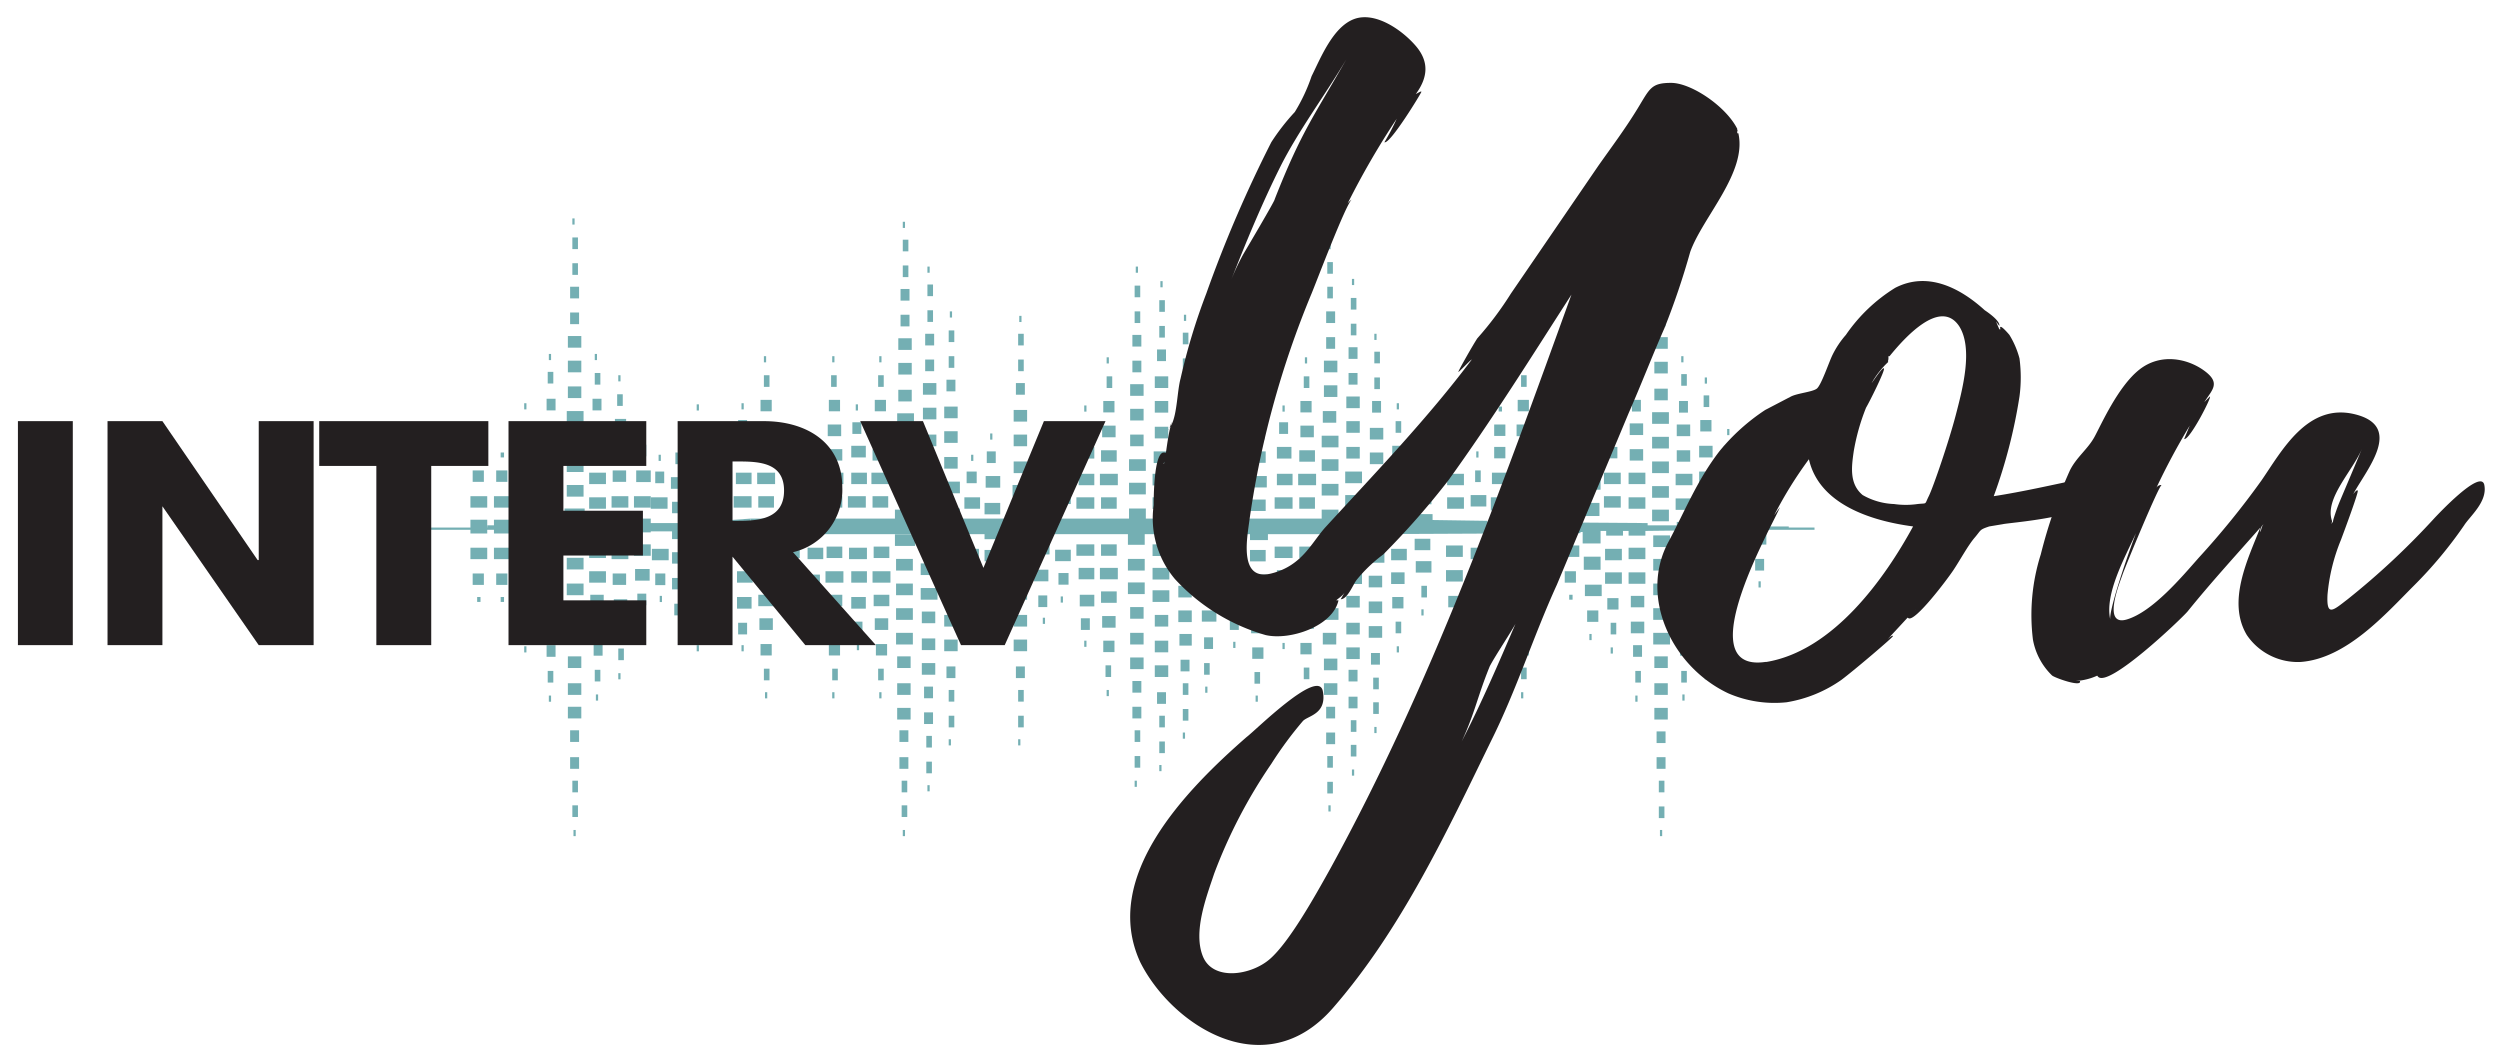 <svg xmlns="http://www.w3.org/2000/svg" viewBox="0 0 223.2 93.5"><title>LOGO </title><rect x="42" y="44.3" width="1.5" height="1.02" fill="#74afb3"/><rect x="42" y="46.4" width="1.5" height="1.23" fill="#74afb3"/><rect x="46.2" y="46.5" width="1.5" height="1.23" fill="#74afb3"/><rect x="48.4" y="46.5" width="1.5" height="1.23" fill="#74afb3"/><rect x="52.6" y="46.4" width="1.5" height="1.23" fill="#74afb3"/><rect x="54.6" y="46.4" width="1.5" height="1.23" fill="#74afb3"/><rect x="56.6" y="46.3" width="1.5" height="1.23" fill="#74afb3"/><rect x="60" y="46.9" width="1.5" height="1.23" fill="#74afb3"/><rect x="50.4" y="47.7" width="1.8" height="1.04" fill="#74afb3"/><rect x="50.4" y="45.4" width="1.8" height="1.04" fill="#74afb3"/><rect x="50.6" y="43.3" width="1.5" height="1.04" fill="#74afb3"/><rect x="50.6" y="41.1" width="1.5" height="1.04" fill="#74afb3"/><rect x="50.6" y="38.8" width="1.5" height="1.04" fill="#74afb3"/><rect x="50.6" y="36.7" width="1.5" height="1.04" fill="#74afb3"/><rect x="50.7" y="34.5" width="1.2" height="1.04" fill="#74afb3"/><rect x="50.7" y="32.2" width="1.2" height="1.04" fill="#74afb3"/><rect x="50.7" y="30" width="1.2" height="1.04" fill="#74afb3"/><rect x="50.9" y="27.9" width="0.8" height="1.04" fill="#74afb3"/><rect x="52.7" y="37.7" width="1.2" height="1.04" fill="#74afb3"/><rect x="52.9" y="35.6" width="0.8" height="1.04" fill="#74afb3"/><rect x="50.9" y="25.6" width="0.8" height="1.04" fill="#74afb3"/><rect x="51.1" y="23.5" width="0.5" height="1.04" fill="#74afb3"/><rect x="51.1" y="21.2" width="0.5" height="1.04" fill="#74afb3"/><rect x="51.1" y="19.5" width="0.2" height="0.55" fill="#74afb3"/><rect x="79.9" y="45.5" width="1.8" height="1.04" fill="#74afb3"/><rect x="80.1" y="43.5" width="1.5" height="1.04" fill="#74afb3"/><rect x="80.1" y="41.3" width="1.5" height="1.04" fill="#74afb3"/><rect x="80.1" y="39.1" width="1.5" height="1.04" fill="#74afb3"/><rect x="80.1" y="36.9" width="1.5" height="1.04" fill="#74afb3"/><rect x="80.2" y="34.8" width="1.2" height="1.04" fill="#74afb3"/><rect x="80.2" y="32.4" width="1.2" height="1.04" fill="#74afb3"/><rect x="80.2" y="30.2" width="1.2" height="1.04" fill="#74afb3"/><rect x="80.4" y="28.1" width="0.8" height="1.04" fill="#74afb3"/><rect x="80.4" y="25.8" width="0.8" height="1.04" fill="#74afb3"/><rect x="80.6" y="23.7" width="0.5" height="1.04" fill="#74afb3"/><rect x="80.6" y="21.4" width="0.5" height="1.04" fill="#74afb3"/><rect x="80.6" y="19.8" width="0.2" height="0.55" fill="#74afb3"/><rect x="82.2" y="45.4" width="1.5" height="1.04" fill="#74afb3"/><rect x="82.2" y="43.1" width="1.5" height="1.04" fill="#74afb3"/><rect x="82.2" y="40.9" width="1.5" height="1.04" fill="#74afb3"/><rect x="82.4" y="38.8" width="1.2" height="1.04" fill="#74afb3"/><rect x="82.4" y="36.4" width="1.2" height="1.04" fill="#74afb3"/><rect x="82.4" y="34.2" width="1.2" height="1.04" fill="#74afb3"/><rect x="82.6" y="32.1" width="0.8" height="1.04" fill="#74afb3"/><rect x="82.6" y="29.8" width="0.8" height="1.04" fill="#74afb3"/><rect x="82.8" y="27.7" width="0.5" height="1.04" fill="#74afb3"/><rect x="82.8" y="25.4" width="0.5" height="1.04" fill="#74afb3"/><rect x="82.8" y="23.8" width="0.2" height="0.55" fill="#74afb3"/><rect x="84.2" y="45.4" width="1.5" height="1.04" fill="#74afb3"/><rect x="79.9" y="47.7" width="1.8" height="1.04" fill="#74afb3"/><rect x="82.2" y="47.6" width="1.5" height="1.04" fill="#74afb3"/><rect x="84.2" y="47.6" width="1.5" height="1.04" fill="#74afb3"/><rect x="87.9" y="47.1" width="1.5" height="1.04" fill="#74afb3"/><rect x="84.2" y="43" width="1.5" height="1.04" fill="#74afb3"/><rect x="84.3" y="40.8" width="1.2" height="1.04" fill="#74afb3"/><rect x="84.3" y="38.5" width="1.2" height="1.04" fill="#74afb3"/><rect x="84.3" y="36.3" width="1.2" height="1.04" fill="#74afb3"/><rect x="84.5" y="33.9" width="0.8" height="1.04" fill="#74afb3"/><rect x="84.7" y="31.8" width="0.5" height="1.04" fill="#74afb3"/><rect x="84.7" y="29.5" width="0.5" height="1.04" fill="#74afb3"/><rect x="84.8" y="27.8" width="0.2" height="0.55" fill="#74afb3"/><rect x="105" y="45.4" width="1.5" height="1.04" fill="#74afb3"/><rect x="105.2" y="43.1" width="1.2" height="1.04" fill="#74afb3"/><rect x="105.2" y="40.7" width="1.2" height="1.04" fill="#74afb3"/><rect x="105.2" y="38.5" width="1.2" height="1.04" fill="#74afb3"/><rect x="105.3" y="36.4" width="1.1" height="1.04" fill="#74afb3"/><rect x="105.4" y="34.1" width="0.8" height="1.04" fill="#74afb3"/><rect x="105.6" y="32" width="0.5" height="1.04" fill="#74afb3"/><rect x="105.6" y="29.7" width="0.5" height="1.04" fill="#74afb3"/><rect x="105.7" y="28.1" width="0.2" height="0.55" fill="#74afb3"/><rect x="107.2" y="45.4" width="1.6" height="1.04" fill="#74afb3"/><rect x="107.2" y="43" width="1.5" height="1.04" fill="#74afb3"/><rect x="107.2" y="40.6" width="1.2" height="1.04" fill="#74afb3"/><rect x="107.5" y="38.4" width="1" height="1.3" transform="translate(147.1 -68.9) rotate(90)" fill="#74afb3"/><rect x="107.6" y="36.1" width="0.8" height="1.04" fill="#74afb3"/><rect x="107.6" y="33.8" width="0.5" height="1.04" fill="#74afb3"/><rect x="107.6" y="32.1" width="0.2" height="0.55" fill="#74afb3"/><rect x="100.8" y="43.1" width="1.5" height="1.04" fill="#74afb3"/><rect x="100.8" y="45.4" width="1.5" height="1.04" fill="#74afb3"/><rect x="100.8" y="41" width="1.5" height="1.04" fill="#74afb3"/><rect x="102.9" y="44.4" width="1.5" height="1.04" fill="#74afb3"/><rect x="102.9" y="42.3" width="1.5" height="1.04" fill="#74afb3"/><rect x="100.9" y="38.8" width="1.2" height="1.04" fill="#74afb3"/><rect x="100.9" y="36.5" width="1.2" height="1.04" fill="#74afb3"/><rect x="100.9" y="34.3" width="1.2" height="1.04" fill="#74afb3"/><rect x="101.1" y="32.2" width="0.8" height="1.04" fill="#74afb3"/><rect x="101.1" y="29.9" width="0.8" height="1.04" fill="#74afb3"/><rect x="101.3" y="27.8" width="0.5" height="1.04" fill="#74afb3"/><rect x="101.3" y="25.5" width="0.5" height="1.04" fill="#74afb3"/><rect x="101.4" y="23.8" width="0.2" height="0.55" fill="#74afb3"/><rect x="103" y="40.3" width="1.5" height="1.04" fill="#74afb3"/><rect x="103.1" y="38.1" width="1.2" height="1.04" fill="#74afb3"/><rect x="103.1" y="35.8" width="1.2" height="1.04" fill="#74afb3"/><rect x="103.1" y="33.6" width="1.2" height="1.04" fill="#74afb3"/><rect x="103.3" y="31.2" width="0.8" height="1.04" fill="#74afb3"/><rect x="103.5" y="29.1" width="0.5" height="1.04" fill="#74afb3"/><rect x="103.5" y="26.8" width="0.5" height="1.04" fill="#74afb3"/><rect x="103.6" y="25.1" width="0.2" height="0.55" fill="#74afb3"/><rect x="90.4" y="45.5" width="1.5" height="1.04" fill="#74afb3"/><rect x="90.4" y="43.3" width="1.5" height="1.04" fill="#74afb3"/><rect x="90.5" y="41.2" width="1.2" height="1.04" fill="#74afb3"/><rect x="90.5" y="38.8" width="1.2" height="1.04" fill="#74afb3"/><rect x="90.5" y="36.6" width="1.2" height="1.04" fill="#74afb3"/><rect x="90.7" y="34.2" width="0.8" height="1.04" fill="#74afb3"/><rect x="90.9" y="32.1" width="0.5" height="1.04" fill="#74afb3"/><rect x="90.9" y="29.8" width="0.5" height="1.04" fill="#74afb3"/><rect x="91" y="28.2" width="0.2" height="0.55" fill="#74afb3"/><rect x="53.1" y="33.3" width="0.5" height="1.04" fill="#74afb3"/><rect x="53.1" y="31.6" width="0.2" height="0.55" fill="#74afb3"/><rect x="56.8" y="42" width="1.3" height="1.04" fill="#74afb3"/><rect x="59.9" y="42.6" width="1.3" height="1.04" fill="#74afb3"/><rect x="61.8" y="42.1" width="1.3" height="1.04" fill="#74afb3"/><rect x="61.7" y="39.9" width="1.3" height="1.04" fill="#74afb3"/><rect x="56.9" y="39.7" width="0.8" height="1.04" fill="#74afb3"/><rect x="57.2" y="38.2" width="0.2" height="0.55" fill="#74afb3"/><rect x="65.8" y="39.8" width="1.3" height="1.04" fill="#74afb3"/><rect x="65.9" y="37.5" width="0.8" height="1.04" fill="#74afb3"/><rect x="66.2" y="36" width="0.2" height="0.55" fill="#74afb3"/><rect x="76.1" y="37.7" width="0.8" height="1.04" fill="#74afb3"/><rect x="76.4" y="36.1" width="0.2" height="0.55" fill="#74afb3"/><rect x="61.9" y="37.7" width="0.8" height="1.04" fill="#74afb3"/><rect x="62.2" y="36.1" width="0.2" height="0.55" fill="#74afb3"/><rect x="60.3" y="40.4" width="0.8" height="1.04" fill="#74afb3"/><rect x="60.6" y="38.9" width="0.2" height="0.55" fill="#74afb3"/><rect x="63.9" y="41.9" width="0.9" height="1.04" fill="#74afb3"/><rect x="64.3" y="40.4" width="0.2" height="0.55" fill="#74afb3"/><rect x="70.2" y="42.1" width="0.9" height="1.04" fill="#74afb3"/><rect x="70.6" y="40.6" width="0.2" height="0.55" fill="#74afb3"/><rect x="72.3" y="41.9" width="0.9" height="1.04" fill="#74afb3"/><rect x="72.6" y="40.3" width="0.2" height="0.55" fill="#74afb3"/><rect x="58.5" y="42.1" width="0.8" height="1.04" fill="#74afb3"/><rect x="58.8" y="40.6" width="0.2" height="0.55" fill="#74afb3"/><rect x="46.7" y="37.7" width="0.5" height="1.04" fill="#74afb3"/><rect x="46.8" y="36" width="0.2" height="0.55" fill="#74afb3"/><rect x="44.1" y="46.4" width="1.5" height="1.23" fill="#74afb3"/><rect x="42.2" y="42" width="1" height="1.02" fill="#74afb3"/><rect x="42.6" y="40.4" width="0.3" height="0.44" fill="#74afb3"/><rect x="44.3" y="42" width="1" height="1.02" fill="#74afb3"/><rect x="44.7" y="40.4" width="0.3" height="0.44" fill="#74afb3"/><rect x="44.1" y="44.3" width="1.5" height="1.02" fill="#74afb3"/><rect x="46.2" y="44.3" width="1.5" height="1.02" fill="#74afb3"/><rect x="46.2" y="42.2" width="1.5" height="1.02" fill="#74afb3"/><rect x="46.4" y="39.9" width="1" height="1.02" fill="#74afb3"/><rect x="55.1" y="35.2" width="0.5" height="1.04" fill="#74afb3"/><rect x="55.2" y="33.5" width="0.2" height="0.55" fill="#74afb3"/><rect x="54.9" y="37.4" width="1" height="1.02" fill="#74afb3"/><rect x="48.4" y="44.3" width="1.5" height="1.02" fill="#74afb3"/><rect x="52.6" y="42.2" width="1.5" height="1.02" fill="#74afb3"/><rect x="52.7" y="40.1" width="1.2" height="1.02" fill="#74afb3"/><rect x="54.8" y="39.6" width="1.2" height="1.04" fill="#74afb3"/><rect x="68.2" y="33.5" width="0.5" height="1.04" fill="#74afb3"/><rect x="68.2" y="31.8" width="0.2" height="0.55" fill="#74afb3"/><rect x="67.9" y="35.7" width="1" height="1.02" fill="#74afb3"/><rect x="67.8" y="37.9" width="1.2" height="1.04" fill="#74afb3"/><rect x="54.7" y="42" width="1.2" height="1.02" fill="#74afb3"/><rect x="48.6" y="37.7" width="1.2" height="1.04" fill="#74afb3"/><rect x="48.8" y="35.6" width="0.8" height="1.04" fill="#74afb3"/><rect x="48.9" y="33.2" width="0.5" height="1.04" fill="#74afb3"/><rect x="49" y="31.6" width="0.2" height="0.55" fill="#74afb3"/><rect x="48.4" y="42.1" width="1.5" height="1.02" fill="#74afb3"/><rect x="48.5" y="40" width="1.2" height="1.02" fill="#74afb3"/><rect x="52.6" y="44.4" width="1.5" height="1.02" fill="#74afb3"/><rect x="54.6" y="44.3" width="1.5" height="1.02" fill="#74afb3"/><rect x="56.6" y="44.3" width="1.5" height="1.02" fill="#74afb3"/><rect x="58.1" y="44.4" width="1.5" height="1.02" fill="#74afb3"/><rect x="137.5" y="44.4" width="1.5" height="1.02" fill="#74afb3"/><rect x="147.5" y="43.4" width="1.5" height="1.04" fill="#74afb3"/><rect x="147.5" y="45.5" width="1.5" height="1.04" fill="#74afb3"/><rect x="147.5" y="41.2" width="1.5" height="1.04" fill="#74afb3"/><rect x="147.5" y="39" width="1.5" height="1.04" fill="#74afb3"/><rect x="147.5" y="36.8" width="1.5" height="1.04" fill="#74afb3"/><rect x="147.7" y="34.7" width="1.2" height="1.04" fill="#74afb3"/><rect x="147.7" y="32.3" width="1.2" height="1.04" fill="#74afb3"/><rect x="147.7" y="30.1" width="1.2" height="1.04" fill="#74afb3"/><rect x="147.9" y="28.1" width="0.8" height="1.04" fill="#74afb3"/><rect x="149.7" y="37.9" width="1.2" height="1.04" fill="#74afb3"/><rect x="149.9" y="35.8" width="0.8" height="1.04" fill="#74afb3"/><rect x="147.9" y="25.7" width="0.8" height="1.04" fill="#74afb3"/><rect x="148.1" y="23.6" width="0.5" height="1.04" fill="#74afb3"/><rect x="148.1" y="21.3" width="0.5" height="1.04" fill="#74afb3"/><rect x="148.1" y="19.7" width="0.2" height="0.55" fill="#74afb3"/><rect x="150.1" y="33.4" width="0.5" height="1.04" fill="#74afb3"/><rect x="150.1" y="31.8" width="0.2" height="0.55" fill="#74afb3"/><rect x="153.8" y="42.1" width="1.3" height="1.04" fill="#74afb3"/><rect x="153.9" y="39.8" width="0.8" height="1.04" fill="#74afb3"/><rect x="154.2" y="38.3" width="0.2" height="0.55" fill="#74afb3"/><rect x="156.6" y="43.4" width="0.8" height="1.04" fill="#74afb3"/><rect x="156.9" y="41.9" width="0.2" height="0.55" fill="#74afb3"/><rect x="141.9" y="38.2" width="0.5" height="1.04" fill="#74afb3"/><rect x="141.9" y="36.5" width="0.2" height="0.55" fill="#74afb3"/><rect x="137.7" y="42.1" width="1" height="1.02" fill="#74afb3"/><rect x="138.1" y="40.6" width="0.3" height="0.44" fill="#74afb3"/><rect x="133.4" y="37.9" width="1" height="1.02" fill="#74afb3"/><rect x="133.8" y="36.3" width="0.3" height="0.44" fill="#74afb3"/><rect x="139.8" y="42.1" width="1" height="1.02" fill="#74afb3"/><rect x="140.2" y="40.6" width="0.3" height="0.44" fill="#74afb3"/><rect x="139.6" y="44.4" width="1.5" height="1.02" fill="#74afb3"/><rect x="139.6" y="46.4" width="1.5" height="1.02" fill="#74afb3"/><rect x="145.4" y="46.8" width="1.5" height="1.02" fill="#74afb3"/><rect x="143.4" y="46.8" width="1.5" height="1.02" fill="#74afb3"/><rect x="141.3" y="47.3" width="1.6" height="1.22" fill="#74afb3"/><rect x="137.4" y="46.4" width="1.5" height="1.02" fill="#74afb3"/><rect x="135.3" y="46.4" width="1.5" height="1.02" fill="#74afb3"/><rect x="133.1" y="46.4" width="1.5" height="1.02" fill="#74afb3"/><rect x="141.3" y="44.9" width="1.5" height="1.17" fill="#74afb3"/><rect x="141.4" y="42.7" width="1.5" height="1.02" fill="#74afb3"/><rect x="141.6" y="40.4" width="1" height="1.02" fill="#74afb3"/><rect x="143.7" y="37.7" width="0.5" height="1.04" fill="#74afb3"/><rect x="143.8" y="36" width="0.2" height="0.55" fill="#74afb3"/><rect x="143.2" y="44.3" width="1.5" height="1.02" fill="#74afb3"/><rect x="143.2" y="42.2" width="1.5" height="1.02" fill="#74afb3"/><rect x="143.4" y="39.9" width="1" height="1.02" fill="#74afb3"/><rect x="133.1" y="44.4" width="1.5" height="1.17" fill="#74afb3"/><rect x="133.2" y="42.2" width="1.5" height="1.02" fill="#74afb3"/><rect x="133.4" y="39.9" width="1" height="1.02" fill="#74afb3"/><rect x="129.7" y="37.7" width="0.5" height="1.04" fill="#74afb3"/><rect x="129.8" y="36.1" width="0.2" height="0.55" fill="#74afb3"/><rect x="129.2" y="44.4" width="1.5" height="1.02" fill="#74afb3"/><rect x="129.2" y="42.3" width="1.5" height="1.02" fill="#74afb3"/><rect x="129.4" y="39.9" width="1" height="1.02" fill="#74afb3"/><rect x="152.1" y="35.3" width="0.5" height="1.04" fill="#74afb3"/><rect x="152.2" y="33.7" width="0.2" height="0.55" fill="#74afb3"/><rect x="151.8" y="37.5" width="1" height="1.02" fill="#74afb3"/><rect x="145.4" y="44.4" width="1.5" height="1.02" fill="#74afb3"/><rect x="149.6" y="42.3" width="1.5" height="1.02" fill="#74afb3"/><rect x="149.7" y="40.2" width="1.2" height="1.02" fill="#74afb3"/><rect x="151.7" y="39.8" width="1.2" height="1.04" fill="#74afb3"/><rect x="151.7" y="42.1" width="1.2" height="1.02" fill="#74afb3"/><rect x="145.5" y="37.8" width="1.2" height="1.04" fill="#74afb3"/><rect x="145.7" y="35.7" width="0.8" height="1.04" fill="#74afb3"/><rect x="145.9" y="33.4" width="0.5" height="1.04" fill="#74afb3"/><rect x="146" y="31.7" width="0.2" height="0.55" fill="#74afb3"/><rect x="145.4" y="42.2" width="1.5" height="1.02" fill="#74afb3"/><rect x="145.5" y="40.1" width="1.2" height="1.02" fill="#74afb3"/><rect x="149.6" y="44.5" width="1.5" height="1.02" fill="#74afb3"/><rect x="151.6" y="44.4" width="1.5" height="1.02" fill="#74afb3"/><rect x="153.6" y="44.4" width="1.5" height="1.02" fill="#74afb3"/><rect x="149.7" y="46.6" width="1.5" height="1.02" fill="#74afb3"/><rect x="151.7" y="46.5" width="1.5" height="1.02" fill="#74afb3"/><rect x="153.7" y="46.5" width="1.5" height="1.02" fill="#74afb3"/><rect x="156.2" y="45.7" width="1.5" height="1.02" fill="#74afb3"/><rect x="147.6" y="49.9" width="1.5" height="1.04" fill="#74afb3"/><rect x="147.6" y="47.8" width="1.5" height="1.04" fill="#74afb3"/><rect x="147.6" y="52.1" width="1.5" height="1.04" fill="#74afb3"/><rect x="147.6" y="54.3" width="1.5" height="1.04" fill="#74afb3"/><rect x="147.6" y="56.5" width="1.5" height="1.04" fill="#74afb3"/><rect x="147.7" y="58.6" width="1.2" height="1.04" fill="#74afb3"/><rect x="147.7" y="61" width="1.2" height="1.04" fill="#74afb3"/><rect x="147.7" y="63.2" width="1.2" height="1.04" fill="#74afb3"/><rect x="147.9" y="65.3" width="0.8" height="1.04" fill="#74afb3"/><rect x="149.8" y="55.4" width="1.2" height="1.04" fill="#74afb3"/><rect x="150" y="57.5" width="0.8" height="1.04" fill="#74afb3"/><rect x="147.9" y="67.6" width="0.8" height="1.04" fill="#74afb3"/><rect x="148.1" y="69.7" width="0.5" height="1.04" fill="#74afb3"/><rect x="148.1" y="72" width="0.5" height="1.04" fill="#74afb3"/><rect x="148.2" y="74.1" width="0.2" height="0.55" fill="#74afb3"/><rect x="150.1" y="59.9" width="0.5" height="1.04" fill="#74afb3"/><rect x="150.2" y="62" width="0.2" height="0.55" fill="#74afb3"/><rect x="153.8" y="51.2" width="1.3" height="1.04" fill="#74afb3"/><rect x="154" y="53.5" width="0.8" height="1.04" fill="#74afb3"/><rect x="154.3" y="55.5" width="0.2" height="0.55" fill="#74afb3"/><rect x="156.7" y="49.9" width="0.8" height="1.04" fill="#74afb3"/><rect x="157" y="51.9" width="0.2" height="0.55" fill="#74afb3"/><rect x="141.4" y="49.7" width="1.5" height="1.17" fill="#74afb3"/><rect x="141.5" y="52.2" width="1.5" height="1.02" fill="#74afb3"/><rect x="141.7" y="54.5" width="1" height="1.02" fill="#74afb3"/><rect x="143.8" y="55.6" width="0.5" height="1.04" fill="#74afb3"/><rect x="143.8" y="57.8" width="0.2" height="0.55" fill="#74afb3"/><rect x="141.9" y="56.6" width="0.2" height="0.55" fill="#74afb3"/><rect x="143.3" y="49" width="1.5" height="1.02" fill="#74afb3"/><rect x="143.3" y="51.1" width="1.5" height="1.02" fill="#74afb3"/><rect x="143.5" y="53.4" width="1" height="1.02" fill="#74afb3"/><rect x="152.2" y="58" width="0.5" height="1.04" fill="#74afb3"/><rect x="152.2" y="60.1" width="0.2" height="0.55" fill="#74afb3"/><rect x="151.9" y="55.8" width="1" height="1.02" fill="#74afb3"/><rect x="145.4" y="48.9" width="1.5" height="1.02" fill="#74afb3"/><rect x="149.6" y="51" width="1.5" height="1.02" fill="#74afb3"/><rect x="149.7" y="53.1" width="1.2" height="1.02" fill="#74afb3"/><rect x="151.8" y="53.5" width="1.2" height="1.04" fill="#74afb3"/><rect x="151.8" y="51.2" width="1.2" height="1.02" fill="#74afb3"/><rect x="145.6" y="55.5" width="1.2" height="1.04" fill="#74afb3"/><rect x="145.8" y="57.6" width="0.8" height="1.04" fill="#74afb3"/><rect x="146" y="59.9" width="0.5" height="1.04" fill="#74afb3"/><rect x="146" y="62.1" width="0.2" height="0.55" fill="#74afb3"/><rect x="145.4" y="51.1" width="1.5" height="1.02" fill="#74afb3"/><rect x="145.6" y="53.2" width="1.2" height="1.02" fill="#74afb3"/><rect x="149.6" y="48.8" width="1.5" height="1.02" fill="#74afb3"/><rect x="151.7" y="48.9" width="1.5" height="1.02" fill="#74afb3"/><rect x="153.7" y="48.9" width="1.5" height="1.02" fill="#74afb3"/><rect x="156.2" y="47.6" width="1.5" height="1.02" fill="#74afb3"/><rect x="60" y="44.8" width="1.5" height="1.02" fill="#74afb3"/><rect x="61.7" y="44.4" width="1.5" height="1.02" fill="#74afb3"/><rect x="63.6" y="44.3" width="1.5" height="1.02" fill="#74afb3"/><rect x="65.5" y="44.3" width="1.6" height="1.02" fill="#74afb3"/><rect x="67.6" y="42.2" width="1.6" height="1.02" fill="#74afb3"/><rect x="67.7" y="40.1" width="1.4" height="1.02" fill="#74afb3"/><rect x="67.7" y="44.3" width="1.4" height="1.02" fill="#74afb3"/><rect x="74.2" y="33.5" width="0.5" height="1.04" fill="#74afb3"/><rect x="74.3" y="31.8" width="0.2" height="0.55" fill="#74afb3"/><rect x="74" y="35.7" width="1" height="1.02" fill="#74afb3"/><rect x="73.9" y="37.9" width="1.2" height="1.04" fill="#74afb3"/><rect x="73.7" y="42.2" width="1.6" height="1.02" fill="#74afb3"/><rect x="73.8" y="40.1" width="1.4" height="1.02" fill="#74afb3"/><rect x="73.8" y="44.3" width="1.4" height="1.02" fill="#74afb3"/><rect x="72" y="44.3" width="1.4" height="1.02" fill="#74afb3"/><rect x="70" y="44.3" width="1.4" height="1.02" fill="#74afb3"/><rect x="86.3" y="42.1" width="0.9" height="1.04" fill="#74afb3"/><rect x="86.7" y="40.6" width="0.2" height="0.55" fill="#74afb3"/><rect x="86.1" y="44.4" width="1.4" height="1.02" fill="#74afb3"/><rect x="118" y="45.5" width="1.5" height="1.04" fill="#74afb3"/><rect x="118.1" y="47.7" width="1.5" height="1.04" fill="#74afb3"/><rect x="118" y="43.2" width="1.5" height="1.04" fill="#74afb3"/><rect x="118" y="41" width="1.5" height="1.04" fill="#74afb3"/><rect x="118" y="38.9" width="1.5" height="1.04" fill="#74afb3"/><rect x="118.1" y="36.7" width="1.2" height="1.04" fill="#74afb3"/><rect x="118.2" y="34.4" width="1.2" height="1.04" fill="#74afb3"/><rect x="118.2" y="32.2" width="1.2" height="1.04" fill="#74afb3"/><rect x="118.4" y="30.1" width="0.8" height="1.04" fill="#74afb3"/><rect x="118.4" y="27.8" width="0.8" height="1.04" fill="#74afb3"/><rect x="118.5" y="25.6" width="0.5" height="1.04" fill="#74afb3"/><rect x="118.5" y="23.4" width="0.5" height="1.04" fill="#74afb3"/><rect x="118.6" y="21.7" width="0.2" height="0.55" fill="#74afb3"/><rect x="120.1" y="44.2" width="1.5" height="1.04" fill="#74afb3"/><rect x="120.1" y="42.1" width="1.5" height="1.04" fill="#74afb3"/><rect x="120.2" y="39.9" width="1.2" height="1.04" fill="#74afb3"/><rect x="120.2" y="37.6" width="1.2" height="1.04" fill="#74afb3"/><rect x="120.2" y="35.4" width="1.2" height="1.04" fill="#74afb3"/><rect x="120.4" y="33.3" width="0.8" height="1.04" fill="#74afb3"/><rect x="120.4" y="31" width="0.8" height="1.04" fill="#74afb3"/><rect x="120.6" y="28.9" width="0.5" height="1.04" fill="#74afb3"/><rect x="120.6" y="26.6" width="0.5" height="1.04" fill="#74afb3"/><rect x="120.7" y="24.9" width="0.2" height="0.55" fill="#74afb3"/><rect x="122.2" y="44.9" width="1.5" height="1.04" fill="#74afb3"/><rect x="122.3" y="42.8" width="1.2" height="1.04" fill="#74afb3"/><rect x="122.3" y="40.4" width="1.2" height="1.04" fill="#74afb3"/><rect x="122.3" y="38.2" width="1.2" height="1.04" fill="#74afb3"/><rect x="122.5" y="35.8" width="0.8" height="1.04" fill="#74afb3"/><rect x="122.7" y="33.7" width="0.5" height="1.04" fill="#74afb3"/><rect x="122.7" y="31.4" width="0.5" height="1.04" fill="#74afb3"/><rect x="122.7" y="29.8" width="0.2" height="0.55" fill="#74afb3"/><rect x="124" y="46.3" width="1.4" height="1.02" fill="#74afb3"/><rect x="65.7" y="42.2" width="1.4" height="1.02" fill="#74afb3"/><rect x="88" y="42.5" width="1.3" height="1.04" fill="#74afb3"/><rect x="88.1" y="40.3" width="0.8" height="1.04" fill="#74afb3"/><rect x="88.4" y="38.7" width="0.2" height="0.55" fill="#74afb3"/><rect x="87.9" y="44.9" width="1.4" height="1.02" fill="#74afb3"/><rect x="80" y="49.9" width="1.5" height="1.04" fill="#74afb3"/><rect x="80" y="52.1" width="1.5" height="1.04" fill="#74afb3"/><rect x="80" y="54.3" width="1.5" height="1.04" fill="#74afb3"/><rect x="80" y="56.5" width="1.5" height="1.04" fill="#74afb3"/><rect x="80.1" y="58.6" width="1.2" height="1.04" fill="#74afb3"/><rect x="80.1" y="61" width="1.2" height="1.04" fill="#74afb3"/><rect x="80.1" y="63.2" width="1.2" height="1.04" fill="#74afb3"/><rect x="80.3" y="65.2" width="0.8" height="1.04" fill="#74afb3"/><rect x="80.3" y="67.6" width="0.8" height="1.04" fill="#74afb3"/><rect x="80.5" y="69.7" width="0.5" height="1.04" fill="#74afb3"/><rect x="80.5" y="71.9" width="0.5" height="1.04" fill="#74afb3"/><rect x="80.6" y="74.1" width="0.2" height="0.55" fill="#74afb3"/><rect x="82.2" y="50.3" width="1.5" height="1.04" fill="#74afb3"/><rect x="82.2" y="52.5" width="1.5" height="1.04" fill="#74afb3"/><rect x="82.3" y="54.6" width="1.2" height="1.04" fill="#74afb3"/><rect x="82.3" y="57" width="1.2" height="1.04" fill="#74afb3"/><rect x="82.3" y="59.2" width="1.2" height="1.04" fill="#74afb3"/><rect x="82.5" y="61.3" width="0.8" height="1.04" fill="#74afb3"/><rect x="82.5" y="63.6" width="0.8" height="1.04" fill="#74afb3"/><rect x="82.7" y="65.7" width="0.5" height="1.04" fill="#74afb3"/><rect x="82.7" y="68" width="0.5" height="1.04" fill="#74afb3"/><rect x="82.8" y="70.1" width="0.2" height="0.55" fill="#74afb3"/><rect x="84.1" y="50.4" width="1.5" height="1.04" fill="#74afb3"/><rect x="84.3" y="52.6" width="1.2" height="1.04" fill="#74afb3"/><rect x="84.3" y="54.9" width="1.2" height="1.04" fill="#74afb3"/><rect x="84.3" y="57.1" width="1.2" height="1.04" fill="#74afb3"/><rect x="84.5" y="59.5" width="0.8" height="1.04" fill="#74afb3"/><rect x="84.7" y="61.6" width="0.5" height="1.04" fill="#74afb3"/><rect x="84.7" y="63.9" width="0.5" height="1.04" fill="#74afb3"/><rect x="84.7" y="66" width="0.2" height="0.55" fill="#74afb3"/><rect x="86.2" y="51.3" width="0.9" height="1.04" fill="#74afb3"/><rect x="86.6" y="53.3" width="0.2" height="0.55" fill="#74afb3"/><rect x="86" y="49" width="1.4" height="1.02" fill="#74afb3"/><rect x="88" y="51.5" width="1.3" height="1.04" fill="#74afb3"/><rect x="88.1" y="53.7" width="0.8" height="1.04" fill="#74afb3"/><rect x="88.4" y="55.7" width="0.2" height="0.55" fill="#74afb3"/><rect x="87.9" y="49.1" width="1.4" height="1.02" fill="#74afb3"/><rect x="94.4" y="41.7" width="0.9" height="1.04" transform="translate(189.8 84.5) rotate(-180)" fill="#74afb3"/><rect x="94.8" y="40.2" width="0.2" height="0.55" transform="translate(189.8 81) rotate(-180)" fill="#74afb3"/><rect x="94.2" y="44" width="1.4" height="1.02" transform="translate(189.8 89) rotate(-180)" fill="#74afb3"/><rect x="92.4" y="42.2" width="1.3" height="1.04" transform="translate(186.1 85.3) rotate(-180)" fill="#74afb3"/><rect x="92.7" y="39.9" width="0.8" height="1.04" transform="translate(186.3 80.8) rotate(-180)" fill="#74afb3"/><rect x="93.1" y="38.4" width="0.2" height="0.55" transform="translate(186.4 77.3) rotate(-180)" fill="#74afb3"/><rect x="92.4" y="44.5" width="1.4" height="1.02" transform="translate(186.1 90.1) rotate(-180)" fill="#74afb3"/><rect x="76" y="39.8" width="1.3" height="1.04" fill="#74afb3"/><rect x="78.4" y="33.5" width="0.5" height="1.04" fill="#74afb3"/><rect x="78.5" y="31.8" width="0.2" height="0.55" fill="#74afb3"/><rect x="78.1" y="35.7" width="1" height="1.02" fill="#74afb3"/><rect x="78" y="37.9" width="1.2" height="1.04" fill="#74afb3"/><rect x="75.7" y="44.3" width="1.6" height="1.02" fill="#74afb3"/><rect x="77.8" y="42.2" width="1.6" height="1.02" fill="#74afb3"/><rect x="77.9" y="40.1" width="1.4" height="1.02" fill="#74afb3"/><rect x="77.9" y="44.3" width="1.4" height="1.02" fill="#74afb3"/><rect x="76" y="42.2" width="1.4" height="1.02" fill="#74afb3"/><rect x="65.8" y="53.3" width="1.3" height="1.04" fill="#74afb3"/><rect x="65.9" y="55.6" width="0.8" height="1.04" fill="#74afb3"/><rect x="66.2" y="57.6" width="0.2" height="0.55" fill="#74afb3"/><rect x="76.2" y="55.5" width="0.8" height="1.04" fill="#74afb3"/><rect x="76.5" y="57.5" width="0.2" height="0.55" fill="#74afb3"/><rect x="63.9" y="51.2" width="0.9" height="1.04" fill="#74afb3"/><rect x="64.3" y="53.2" width="0.2" height="0.55" fill="#74afb3"/><rect x="58.5" y="51.2" width="0.9" height="1.04" fill="#74afb3"/><rect x="58.9" y="53.2" width="0.2" height="0.55" fill="#74afb3"/><rect x="70.2" y="51.1" width="0.9" height="1.04" fill="#74afb3"/><rect x="70.6" y="53.1" width="0.2" height="0.55" fill="#74afb3"/><rect x="72.3" y="51.3" width="0.9" height="1.04" fill="#74afb3"/><rect x="72.7" y="53.3" width="0.2" height="0.55" fill="#74afb3"/><rect x="68.2" y="59.7" width="0.5" height="1.04" fill="#74afb3"/><rect x="68.3" y="61.8" width="0.2" height="0.55" fill="#74afb3"/><rect x="67.9" y="57.5" width="1" height="1.02" fill="#74afb3"/><rect x="67.8" y="55.2" width="1.2" height="1.04" fill="#74afb3"/><rect x="63.7" y="48.9" width="1.5" height="1.02" fill="#74afb3"/><rect x="60.2" y="53.9" width="0.9" height="1.04" fill="#74afb3"/><rect x="60.6" y="55.9" width="0.2" height="0.55" fill="#74afb3"/><rect x="60" y="51.6" width="1.5" height="1.02" fill="#74afb3"/><rect x="65.6" y="48.9" width="1.6" height="1.02" fill="#74afb3"/><rect x="67.6" y="51" width="1.6" height="1.02" fill="#74afb3"/><rect x="67.7" y="53.1" width="1.4" height="1.02" fill="#74afb3"/><rect x="67.7" y="48.8" width="1.4" height="1.02" fill="#74afb3"/><rect x="74.3" y="59.7" width="0.5" height="1.04" fill="#74afb3"/><rect x="74.3" y="61.8" width="0.2" height="0.55" fill="#74afb3"/><rect x="74" y="57.5" width="1" height="1.02" fill="#74afb3"/><rect x="73.9" y="55.2" width="1.2" height="1.04" fill="#74afb3"/><rect x="73.7" y="51" width="1.6" height="1.02" fill="#74afb3"/><rect x="73.8" y="53.1" width="1.4" height="1.02" fill="#74afb3"/><rect x="73.8" y="48.8" width="1.4" height="1.02" fill="#74afb3"/><rect x="72.1" y="48.9" width="1.4" height="1.02" fill="#74afb3"/><rect x="70" y="48.8" width="1.4" height="1.02" fill="#74afb3"/><rect x="65.8" y="51" width="1.4" height="1.02" fill="#74afb3"/><rect x="61.8" y="53.3" width="1.3" height="1.04" fill="#74afb3"/><rect x="61.9" y="55.6" width="0.8" height="1.04" fill="#74afb3"/><rect x="62.2" y="57.6" width="0.2" height="0.55" fill="#74afb3"/><rect x="61.7" y="50.9" width="1.4" height="1.02" fill="#74afb3"/><rect x="76" y="53.3" width="1.3" height="1.04" fill="#74afb3"/><rect x="78.4" y="59.7" width="0.5" height="1.04" fill="#74afb3"/><rect x="78.5" y="61.8" width="0.2" height="0.55" fill="#74afb3"/><rect x="78.2" y="57.5" width="1" height="1.02" fill="#74afb3"/><rect x="78.1" y="55.2" width="1.2" height="1.04" fill="#74afb3"/><rect x="75.8" y="48.9" width="1.6" height="1.02" fill="#74afb3"/><rect x="77.9" y="51" width="1.6" height="1.02" fill="#74afb3"/><rect x="78" y="53.1" width="1.4" height="1.02" fill="#74afb3"/><rect x="78" y="48.8" width="1.4" height="1.02" fill="#74afb3"/><rect x="76" y="51" width="1.4" height="1.02" fill="#74afb3"/><rect x="96.5" y="37.8" width="0.8" height="1.04" fill="#74afb3"/><rect x="96.8" y="36.2" width="0.2" height="0.55" fill="#74afb3"/><rect x="96.4" y="39.9" width="1.3" height="1.04" fill="#74afb3"/><rect x="98.8" y="33.6" width="0.5" height="1.04" fill="#74afb3"/><rect x="98.8" y="31.9" width="0.2" height="0.55" fill="#74afb3"/><rect x="98.5" y="35.8" width="1" height="1.02" fill="#74afb3"/><rect x="98.4" y="38" width="1.2" height="1.04" fill="#74afb3"/><rect x="96.1" y="44.4" width="1.6" height="1.02" fill="#74afb3"/><rect x="98.2" y="42.3" width="1.6" height="1.02" fill="#74afb3"/><rect x="98.3" y="40.2" width="1.4" height="1.02" fill="#74afb3"/><rect x="98.3" y="44.4" width="1.4" height="1.02" fill="#74afb3"/><rect x="96.3" y="42.3" width="1.4" height="1.02" fill="#74afb3"/><rect x="105" y="47.6" width="1.5" height="1.04" fill="#74afb3"/><rect x="105.2" y="49.9" width="1.2" height="1.04" fill="#74afb3"/><rect x="105.2" y="52.3" width="1.2" height="1.04" fill="#74afb3"/><rect x="105.2" y="54.5" width="1.2" height="1.04" fill="#74afb3"/><rect x="105.3" y="56.6" width="1.1" height="1.04" fill="#74afb3"/><rect x="105.4" y="58.9" width="0.8" height="1.04" fill="#74afb3"/><rect x="105.6" y="61" width="0.5" height="1.04" fill="#74afb3"/><rect x="105.6" y="63.3" width="0.5" height="1.04" fill="#74afb3"/><rect x="105.6" y="65.4" width="0.2" height="0.55" fill="#74afb3"/><rect x="107.1" y="47.6" width="1.6" height="1.04" fill="#74afb3"/><rect x="107.1" y="50" width="1.5" height="1.04" fill="#74afb3"/><rect x="107.1" y="52.4" width="1.2" height="1.04" fill="#74afb3"/><rect x="107.4" y="54.3" width="1" height="1.3" transform="translate(53 162.9) rotate(-90)" fill="#74afb3"/><rect x="107.5" y="56.9" width="0.8" height="1.04" fill="#74afb3"/><rect x="107.5" y="59.2" width="0.5" height="1.04" fill="#74afb3"/><rect x="107.6" y="61.3" width="0.2" height="0.55" fill="#74afb3"/><rect x="100.7" y="49.9" width="1.5" height="1.04" fill="#74afb3"/><rect x="100.7" y="47.6" width="1.5" height="1.04" fill="#74afb3"/><rect x="100.7" y="52" width="1.5" height="1.04" fill="#74afb3"/><rect x="102.9" y="48.6" width="1.5" height="1.04" fill="#74afb3"/><rect x="102.9" y="50.7" width="1.5" height="1.04" fill="#74afb3"/><rect x="100.9" y="54.2" width="1.2" height="1.04" fill="#74afb3"/><rect x="100.9" y="56.5" width="1.2" height="1.04" fill="#74afb3"/><rect x="100.9" y="58.7" width="1.2" height="1.04" fill="#74afb3"/><rect x="101.1" y="60.8" width="0.8" height="1.04" fill="#74afb3"/><rect x="101.1" y="63.1" width="0.8" height="1.04" fill="#74afb3"/><rect x="101.3" y="65.2" width="0.5" height="1.04" fill="#74afb3"/><rect x="101.3" y="67.5" width="0.5" height="1.04" fill="#74afb3"/><rect x="101.3" y="69.7" width="0.2" height="0.55" fill="#74afb3"/><rect x="102.9" y="52.7" width="1.5" height="1.04" fill="#74afb3"/><rect x="103.1" y="54.9" width="1.2" height="1.04" fill="#74afb3"/><rect x="103.1" y="57.2" width="1.2" height="1.04" fill="#74afb3"/><rect x="103.1" y="59.4" width="1.2" height="1.04" fill="#74afb3"/><rect x="103.3" y="61.8" width="0.8" height="1.04" fill="#74afb3"/><rect x="103.5" y="63.9" width="0.5" height="1.04" fill="#74afb3"/><rect x="103.5" y="66.2" width="0.5" height="1.04" fill="#74afb3"/><rect x="103.5" y="68.3" width="0.2" height="0.55" fill="#74afb3"/><rect x="90.3" y="48.2" width="1.5" height="1.04" fill="#74afb3"/><rect x="90.3" y="50.4" width="1.5" height="1.04" fill="#74afb3"/><rect x="90.5" y="52.5" width="1.2" height="1.04" fill="#74afb3"/><rect x="90.5" y="54.9" width="1.2" height="1.04" fill="#74afb3"/><rect x="90.5" y="57.1" width="1.2" height="1.04" fill="#74afb3"/><rect x="90.7" y="59.5" width="0.8" height="1.04" fill="#74afb3"/><rect x="90.9" y="61.6" width="0.5" height="1.04" fill="#74afb3"/><rect x="90.9" y="63.9" width="0.5" height="1.04" fill="#74afb3"/><rect x="90.9" y="66" width="0.2" height="0.55" fill="#74afb3"/><rect x="94.4" y="51.3" width="0.9" height="1.04" transform="translate(189.8 103.5) rotate(180)" fill="#74afb3"/><rect x="94.8" y="53.3" width="0.2" height="0.55" transform="translate(189.7 107.1) rotate(180)" fill="#74afb3"/><rect x="94.2" y="49" width="1.4" height="1.02" transform="translate(189.8 99.1) rotate(180)" fill="#74afb3"/><rect x="92.4" y="50.8" width="1.3" height="1.04" transform="translate(186 102.7) rotate(180)" fill="#74afb3"/><rect x="92.7" y="53.1" width="0.8" height="1.04" transform="translate(186.2 107.3) rotate(180)" fill="#74afb3"/><rect x="93" y="55.1" width="0.2" height="0.55" transform="translate(186.3 110.8) rotate(180)" fill="#74afb3"/><rect x="92.3" y="48.5" width="1.4" height="1.02" transform="translate(186 98) rotate(180)" fill="#74afb3"/><rect x="96.5" y="55.2" width="0.8" height="1.04" fill="#74afb3"/><rect x="96.8" y="57.2" width="0.2" height="0.55" fill="#74afb3"/><rect x="96.4" y="53.1" width="1.3" height="1.04" fill="#74afb3"/><rect x="98.7" y="59.4" width="0.5" height="1.04" fill="#74afb3"/><rect x="98.8" y="61.6" width="0.2" height="0.55" fill="#74afb3"/><rect x="98.5" y="57.2" width="1" height="1.02" fill="#74afb3"/><rect x="98.4" y="55" width="1.2" height="1.04" fill="#74afb3"/><rect x="96.1" y="48.6" width="1.6" height="1.02" fill="#74afb3"/><rect x="98.2" y="50.7" width="1.6" height="1.02" fill="#74afb3"/><rect x="98.3" y="52.8" width="1.4" height="1.02" fill="#74afb3"/><rect x="98.3" y="48.6" width="1.4" height="1.02" fill="#74afb3"/><rect x="96.3" y="50.7" width="1.4" height="1.02" fill="#74afb3"/><rect x="109.8" y="37.9" width="0.8" height="1.04" fill="#74afb3"/><rect x="110.1" y="36.4" width="0.2" height="0.55" fill="#74afb3"/><rect x="109.7" y="40.1" width="1.3" height="1.04" fill="#74afb3"/><rect x="112" y="33.7" width="0.5" height="1.04" fill="#74afb3"/><rect x="112.1" y="32.1" width="0.2" height="0.55" fill="#74afb3"/><rect x="111.8" y="35.9" width="1" height="1.02" fill="#74afb3"/><rect x="111.7" y="38.2" width="1.2" height="1.04" fill="#74afb3"/><rect x="109.4" y="44.6" width="1.6" height="1.02" fill="#74afb3"/><rect x="111.5" y="42.5" width="1.6" height="1.02" fill="#74afb3"/><rect x="111.6" y="40.3" width="1.4" height="1.02" fill="#74afb3"/><rect x="111.6" y="44.6" width="1.4" height="1.02" fill="#74afb3"/><rect x="135.8" y="33.5" width="0.5" height="1.04" fill="#74afb3"/><rect x="135.9" y="31.8" width="0.2" height="0.55" fill="#74afb3"/><rect x="135.5" y="35.7" width="1" height="1.02" fill="#74afb3"/><rect x="135.4" y="37.9" width="1.2" height="1.04" fill="#74afb3"/><rect x="135.3" y="42.2" width="1.6" height="1.02" fill="#74afb3"/><rect x="135.4" y="40" width="1.4" height="1.02" fill="#74afb3"/><rect x="135.4" y="44.3" width="1.4" height="1.02" fill="#74afb3"/><rect x="109.6" y="42.5" width="1.4" height="1.02" fill="#74afb3"/><rect x="114.2" y="37.7" width="0.8" height="1.04" fill="#74afb3"/><rect x="114.5" y="36.2" width="0.2" height="0.55" fill="#74afb3"/><rect x="114" y="39.9" width="1.3" height="1.04" fill="#74afb3"/><rect x="116.4" y="33.6" width="0.5" height="1.04" fill="#74afb3"/><rect x="116.5" y="31.9" width="0.2" height="0.55" fill="#74afb3"/><rect x="116.1" y="35.8" width="1" height="1.02" fill="#74afb3"/><rect x="116.1" y="38" width="1.2" height="1.04" fill="#74afb3"/><rect x="113.8" y="44.4" width="1.6" height="1.02" fill="#74afb3"/><rect x="115.9" y="42.3" width="1.6" height="1.02" fill="#74afb3"/><rect x="116" y="40.2" width="1.4" height="1.02" fill="#74afb3"/><rect x="124.6" y="37.6" width="0.5" height="1.04" fill="#74afb3"/><rect x="124.7" y="36" width="0.2" height="0.55" fill="#74afb3"/><rect x="124.3" y="39.8" width="1" height="1.02" fill="#74afb3"/><rect x="126.9" y="41.8" width="0.5" height="1.04" fill="#74afb3"/><rect x="126.9" y="40.1" width="0.2" height="0.55" fill="#74afb3"/><rect x="126.4" y="44" width="1.4" height="1.02" fill="#74afb3"/><rect x="131.7" y="42" width="0.5" height="1.04" fill="#74afb3"/><rect x="131.8" y="40.3" width="0.2" height="0.55" fill="#74afb3"/><rect x="131.3" y="44.2" width="1.4" height="1.02" fill="#74afb3"/><rect x="137.4" y="48.7" width="1.5" height="1.02" fill="#74afb3"/><rect x="137.6" y="51" width="1" height="1.02" fill="#74afb3"/><rect x="138" y="53.1" width="0.3" height="0.44" fill="#74afb3"/><rect x="133.3" y="55.3" width="1" height="1.02" fill="#74afb3"/><rect x="133.7" y="57.4" width="0.3" height="0.44" fill="#74afb3"/><rect x="139.7" y="51" width="1" height="1.02" fill="#74afb3"/><rect x="140.1" y="53.1" width="0.3" height="0.44" fill="#74afb3"/><rect x="139.5" y="48.7" width="1.5" height="1.02" fill="#74afb3"/><rect x="133.1" y="48.5" width="1.5" height="1.17" fill="#74afb3"/><rect x="133.1" y="50.9" width="1.5" height="1.02" fill="#74afb3"/><rect x="133.3" y="53.3" width="1" height="1.02" fill="#74afb3"/><rect x="129.6" y="55.4" width="0.5" height="1.04" fill="#74afb3"/><rect x="129.7" y="57.5" width="0.2" height="0.55" fill="#74afb3"/><rect x="129.1" y="48.7" width="1.5" height="1.02" fill="#74afb3"/><rect x="129.1" y="50.9" width="1.5" height="1.02" fill="#74afb3"/><rect x="129.3" y="53.2" width="1" height="1.02" fill="#74afb3"/><rect x="135.8" y="59.6" width="0.5" height="1.04" fill="#74afb3"/><rect x="135.8" y="61.8" width="0.2" height="0.55" fill="#74afb3"/><rect x="135.5" y="57.5" width="1" height="1.02" fill="#74afb3"/><rect x="135.4" y="55.2" width="1.2" height="1.04" fill="#74afb3"/><rect x="135.2" y="51" width="1.6" height="1.02" fill="#74afb3"/><rect x="135.3" y="53.1" width="1.4" height="1.02" fill="#74afb3"/><rect x="135.3" y="48.8" width="1.4" height="1.02" fill="#74afb3"/><rect x="131.7" y="51.1" width="0.5" height="1.04" fill="#74afb3"/><rect x="131.7" y="53.3" width="0.2" height="0.55" fill="#74afb3"/><rect x="131.3" y="48.9" width="1.4" height="1.02" fill="#74afb3"/><rect x="124.2" y="42.1" width="1.2" height="1.04" fill="#74afb3"/><rect x="126.3" y="45.9" width="1.6" height="1.02" fill="#74afb3"/><rect x="124.2" y="44.2" width="1.4" height="1.02" fill="#74afb3"/><rect x="116" y="44.4" width="1.4" height="1.02" fill="#74afb3"/><rect x="114" y="42.3" width="1.4" height="1.02" fill="#74afb3"/><rect x="118" y="49.9" width="1.5" height="1.04" fill="#74afb3"/><rect x="118" y="52.1" width="1.5" height="1.04" fill="#74afb3"/><rect x="118" y="54.3" width="1.5" height="1.04" fill="#74afb3"/><rect x="118.1" y="56.5" width="1.2" height="1.04" fill="#74afb3"/><rect x="118.2" y="58.8" width="1.2" height="1.04" fill="#74afb3"/><rect x="118.2" y="61" width="1.2" height="1.04" fill="#74afb3"/><rect x="118.4" y="63.1" width="0.8" height="1.04" fill="#74afb3"/><rect x="118.4" y="65.4" width="0.8" height="1.04" fill="#74afb3"/><rect x="118.5" y="67.5" width="0.5" height="1.04" fill="#74afb3"/><rect x="118.5" y="69.8" width="0.5" height="1.04" fill="#74afb3"/><rect x="118.6" y="71.9" width="0.2" height="0.55" fill="#74afb3"/><rect x="120.1" y="48.9" width="1.5" height="1.04" fill="#74afb3"/><rect x="120.1" y="51.1" width="1.5" height="1.04" fill="#74afb3"/><rect x="120.2" y="53.2" width="1.2" height="1.04" fill="#74afb3"/><rect x="120.2" y="55.6" width="1.2" height="1.04" fill="#74afb3"/><rect x="120.2" y="57.8" width="1.2" height="1.04" fill="#74afb3"/><rect x="120.4" y="59.8" width="0.8" height="1.04" fill="#74afb3"/><rect x="120.4" y="62.2" width="0.8" height="1.04" fill="#74afb3"/><rect x="120.6" y="64.3" width="0.5" height="1.04" fill="#74afb3"/><rect x="120.6" y="66.5" width="0.5" height="1.04" fill="#74afb3"/><rect x="120.7" y="68.7" width="0.2" height="0.55" fill="#74afb3"/><rect x="122.1" y="49.2" width="1.5" height="1.04" fill="#74afb3"/><rect x="122.2" y="47.3" width="1.5" height="1.04" fill="#74afb3"/><rect x="122.2" y="51.4" width="1.2" height="1.04" fill="#74afb3"/><rect x="122.2" y="53.7" width="1.2" height="1.04" fill="#74afb3"/><rect x="122.2" y="55.9" width="1.2" height="1.04" fill="#74afb3"/><rect x="122.4" y="58.3" width="0.8" height="1.04" fill="#74afb3"/><rect x="122.6" y="60.5" width="0.5" height="1.04" fill="#74afb3"/><rect x="122.6" y="62.7" width="0.5" height="1.04" fill="#74afb3"/><rect x="122.7" y="64.9" width="0.2" height="0.55" fill="#74afb3"/><rect x="109.8" y="55.2" width="0.8" height="1.04" fill="#74afb3"/><rect x="110.1" y="57.3" width="0.2" height="0.55" fill="#74afb3"/><rect x="109.7" y="53.1" width="1.3" height="1.04" fill="#74afb3"/><rect x="112" y="60" width="0.5" height="1.04" fill="#74afb3"/><rect x="112.1" y="62.1" width="0.2" height="0.55" fill="#74afb3"/><rect x="111.8" y="57.8" width="1" height="1.02" fill="#74afb3"/><rect x="111.7" y="55.5" width="1.2" height="1.04" fill="#74afb3"/><rect x="109.4" y="48.6" width="1.6" height="1.02" fill="#74afb3"/><rect x="111.6" y="47.2" width="1.6" height="1.02" fill="#74afb3"/><rect x="111.5" y="51.3" width="1.6" height="1.02" fill="#74afb3"/><rect x="111.6" y="53.4" width="1.4" height="1.02" fill="#74afb3"/><rect x="111.6" y="49.1" width="1.4" height="1.02" fill="#74afb3"/><rect x="109.6" y="50.7" width="1.4" height="1.02" fill="#74afb3"/><rect x="114.2" y="55.4" width="0.8" height="1.04" fill="#74afb3"/><rect x="114.5" y="57.4" width="0.2" height="0.55" fill="#74afb3"/><rect x="114" y="53.2" width="1.3" height="1.04" fill="#74afb3"/><rect x="116.4" y="59.6" width="0.5" height="1.04" fill="#74afb3"/><rect x="116.5" y="61.7" width="0.2" height="0.55" fill="#74afb3"/><rect x="116.1" y="57.4" width="1" height="1.02" fill="#74afb3"/><rect x="116.1" y="55.1" width="1.2" height="1.04" fill="#74afb3"/><rect x="113.8" y="48.8" width="1.6" height="1.02" fill="#74afb3"/><rect x="115.9" y="50.9" width="1.6" height="1.02" fill="#74afb3"/><rect x="116" y="53" width="1.4" height="1.02" fill="#74afb3"/><rect x="124.6" y="55.5" width="0.5" height="1.04" fill="#74afb3"/><rect x="124.7" y="57.7" width="0.2" height="0.55" fill="#74afb3"/><rect x="124.3" y="53.3" width="1" height="1.02" fill="#74afb3"/><rect x="126.9" y="52.3" width="0.5" height="1.04" fill="#74afb3"/><rect x="126.9" y="54.4" width="0.2" height="0.55" fill="#74afb3"/><rect x="126.4" y="50.1" width="1.4" height="1.02" fill="#74afb3"/><rect x="126.3" y="48.1" width="1.4" height="1.02" fill="#74afb3"/><rect x="124.2" y="51.1" width="1.2" height="1.04" fill="#74afb3"/><rect x="124.2" y="49" width="1.4" height="1.02" fill="#74afb3"/><rect x="116" y="48.8" width="1.4" height="1.02" fill="#74afb3"/><rect x="114" y="50.9" width="1.4" height="1.02" fill="#74afb3"/><rect x="42" y="48.9" width="1.5" height="1.02" fill="#74afb3"/><rect x="50.4" y="47.7" width="1.8" height="1.04" fill="#74afb3"/><rect x="50.6" y="49.8" width="1.5" height="1.04" fill="#74afb3"/><rect x="50.6" y="52.1" width="1.5" height="1.04" fill="#74afb3"/><rect x="50.6" y="54.3" width="1.5" height="1.04" fill="#74afb3"/><rect x="50.6" y="56.5" width="1.5" height="1.04" fill="#74afb3"/><rect x="50.7" y="58.6" width="1.2" height="1.04" fill="#74afb3"/><rect x="50.7" y="61" width="1.2" height="1.04" fill="#74afb3"/><rect x="50.7" y="63.1" width="1.2" height="1.04" fill="#74afb3"/><rect x="50.9" y="65.2" width="0.8" height="1.04" fill="#74afb3"/><rect x="52.8" y="55.4" width="1.2" height="1.04" fill="#74afb3"/><rect x="53" y="57.5" width="0.8" height="1.04" fill="#74afb3"/><rect x="50.9" y="67.6" width="0.8" height="1.04" fill="#74afb3"/><rect x="51.1" y="69.7" width="0.5" height="1.04" fill="#74afb3"/><rect x="51.1" y="71.9" width="0.5" height="1.04" fill="#74afb3"/><rect x="51.2" y="74.1" width="0.2" height="0.55" fill="#74afb3"/><rect x="53.1" y="59.8" width="0.5" height="1.04" fill="#74afb3"/><rect x="53.2" y="62" width="0.2" height="0.55" fill="#74afb3"/><rect x="56.7" y="50.8" width="1.3" height="1.04" fill="#74afb3"/><rect x="56.9" y="53" width="0.8" height="1.04" fill="#74afb3"/><rect x="57.2" y="55.1" width="0.2" height="0.55" fill="#74afb3"/><rect x="46.7" y="55.5" width="0.5" height="1.04" fill="#74afb3"/><rect x="46.8" y="57.7" width="0.2" height="0.55" fill="#74afb3"/><rect x="42.2" y="51.2" width="1" height="1.02" fill="#74afb3"/><rect x="42.6" y="53.3" width="0.3" height="0.44" fill="#74afb3"/><rect x="44.3" y="51.2" width="1" height="1.02" fill="#74afb3"/><rect x="44.7" y="53.3" width="0.3" height="0.44" fill="#74afb3"/><rect x="44.1" y="48.9" width="1.5" height="1.02" fill="#74afb3"/><rect x="46.3" y="48.9" width="1.5" height="1.02" fill="#74afb3"/><rect x="46.3" y="51" width="1.5" height="1.02" fill="#74afb3"/><rect x="46.5" y="53.3" width="1" height="1.02" fill="#74afb3"/><rect x="55.2" y="57.9" width="0.5" height="1.04" fill="#74afb3"/><rect x="55.2" y="60.1" width="0.2" height="0.55" fill="#74afb3"/><rect x="54.9" y="55.8" width="1" height="1.02" fill="#74afb3"/><rect x="48.4" y="48.9" width="1.5" height="1.02" fill="#74afb3"/><rect x="52.6" y="51" width="1.5" height="1.02" fill="#74afb3"/><rect x="52.7" y="53.1" width="1.2" height="1.02" fill="#74afb3"/><rect x="54.8" y="53.5" width="1.2" height="1.04" fill="#74afb3"/><rect x="54.7" y="51.2" width="1.2" height="1.02" fill="#74afb3"/><rect x="48.6" y="55.5" width="1.2" height="1.04" fill="#74afb3"/><rect x="48.8" y="57.6" width="0.8" height="1.04" fill="#74afb3"/><rect x="48.9" y="59.9" width="0.5" height="1.04" fill="#74afb3"/><rect x="49" y="62.1" width="0.2" height="0.55" fill="#74afb3"/><rect x="48.4" y="51.1" width="1.5" height="1.02" fill="#74afb3"/><rect x="48.6" y="53.2" width="1.2" height="1.02" fill="#74afb3"/><rect x="52.6" y="48.8" width="1.5" height="1.02" fill="#74afb3"/><rect x="54.6" y="48.9" width="1.5" height="1.02" fill="#74afb3"/><rect x="56.6" y="48.6" width="1.5" height="1.02" fill="#74afb3"/><rect x="58.2" y="49" width="1.5" height="1.02" fill="#74afb3"/><rect x="60" y="49.3" width="1.5" height="1.02" fill="#74afb3"/><rect x="61.7" y="48.8" width="1.5" height="1.02" fill="#74afb3"/><polygon points="56.2 47.3 38.2 47.3 38.2 47.1 43.5 47.1 43.5 46.9 48.4 46.9 48.4 47.1 56.2 47.1 56.2 47.3" fill="#74afb3"/><rect x="55.9" y="46.7" width="20.3" height="0.74" fill="#74afb3"/><rect x="67" y="46.3" width="52.5" height="1.39" fill="#74afb3"/><polyline points="61.5 47.4 67 47.7 67 46.3 61.5 46.7" fill="#74afb3"/><rect x="49.9" y="46.9" width="6.4" height="0.55" fill="#74afb3"/><polyline points="119.5 46.3 132.8 46.5 132.8 46.6 147.1 46.7 147.1 46.9 149.6 46.9 151.1 46.9 153.6 46.9 155.3 46.9 155.3 47 159.7 47 159.7 47.1 162 47.1 162 47.3 155.4 47.3 147 47.4 142.8 47.4 141.1 47.5 141.1 47.6 119.5 47.7" fill="#74afb3"/><path d="M6.5,57.6H1.6v-20H6.5Z" fill="#231f20"/><path d="M14.5,57.6H9.6v-20h4.9L23,50h.1V37.6H28v20H23.1L14.5,45.2h0Z" fill="#231f20"/><path d="M28.5,37.6H43.6v4H38.5v16H33.6v-16H28.5Z" fill="#231f20"/><path d="M57.7,41.6H50.3v4h7.1v4H50.3v4h7.4v4H45.4v-20H57.7Z" fill="#231f20"/><path d="M68.2,37.6c3.9,0,7,2,7,5.9a5.7,5.7,0,0,1-4.4,5.8l7.4,8.3H71.9l-6.5-7.9v7.9H60.5v-20Zm-2.3,8.9c1.9,0,4.1-.2,4.1-2.7s-2.2-2.6-4.1-2.6h-.5v5.3Z" fill="#231f20"/><path d="M76.8,37.6h5.6l5.4,13.1,5.4-13.1h5.5l-9,20H85.8Z" fill="#231f20"/><path d="M104.6,37.9h0c.5-1,.5-3,.8-4.1a55,55,0,0,1,2.3-7.6,114.3,114.3,0,0,1,5.8-13.5,19.4,19.4,0,0,1,2.1-2.7,15.7,15.7,0,0,0,1.5-3.2c.8-1.6,1.9-4.4,3.8-5.1s4.3,1,5.5,2.4,1.1,2.8,0,4.3c.2-.1.5-.3.5-.2s-2.8,4.7-3.3,4.5a20.1,20.1,0,0,0,1.1-2.1,71.5,71.5,0,0,0-4.4,7.6,1.4,1.4,0,0,1,.4-.4c-.5.3-3.3,7.7-3.6,8.4a82.8,82.8,0,0,0-5.6,20.6c-.2,1.5-.8,5.1,2,4.4s3.6-2.8,4.9-4.2c4.5-4.9,9.1-9.7,13-14.9-.1,0-1.2,1.2-1.2,1.1s1.3-2.4,1.7-3a29.8,29.8,0,0,0,3-4l7.8-11.4c1.2-1.7,2.4-3.3,3.5-5.1s1.2-2.3,3-2.3,4.9,2.1,5.9,4.1h0c0,.1,0,.2.1.2h-.1v.2h.1c.8,3.5-3.2,7.5-4.3,10.6a67.8,67.8,0,0,1-2.3,6.8c-1.1,2.5-2.1,5.1-3.2,7.6L139,52.2c-2.1,4.6-3.6,9.4-5.9,14-3.9,8-8,16.8-14.1,23.8s-14.4,1.5-17.2-4.1c-3.5-7.6,4-15.3,9.5-20.1.7-.5,6.4-6.2,6.8-4.1s-1.4,2.2-1.8,2.7a33.7,33.7,0,0,0-2.8,3.8,45.7,45.7,0,0,0-5.1,9.8c-.7,2.1-1.9,5.2-1,7.4s4.3,1.7,6,.2,3.9-5.4,5.4-8.1c9-16.4,15.2-33.8,21.5-51.2-3.6,5.6-7.1,11.2-11,16.6a72.1,72.1,0,0,1-5.8,6.6,13.1,13.1,0,0,0-2.4,2.3c-.3.4-.8,1.7-1.4,1.7l.4-.7c-.2.4-.6.6-.8.8h.2c-.5,2.3-4.3,3.6-6.5,3.1a17.6,17.6,0,0,1-8.1-5,8.4,8.4,0,0,1-1.9-6.6c0-.5,0-4.7.9-4.7s-.1.9,0,1,.3-2.2.6-3.3-.1.3-.2.3ZM111,22.7s2.9-4.9,2.8-4.9c2.4-6.1,3.5-7.4,6.4-12.5-1.9,3.2-4.3,6.4-5.9,9.6s-3.1,6.8-4.5,10.4A20.6,20.6,0,0,1,111,22.7Zm24.3,33c-.5.9-1.9,3-2.3,3.8-1.1,2.7-1.3,4.1-2.5,6.7C132.3,62.7,133.8,59.2,135.3,55.7Zm20-43.6h0Z" fill="#231f20"/><path d="M178.8,46.8l-1.2.2c-.9.3-.7.3-1.3,1s-1.3,2-1.9,2.9-3.4,4.6-4,4.3.7-.8.6-.8l-2.5,2.7c.3-.3.5-.4.5-.3s-3.4,3-4.6,3.9a11.8,11.8,0,0,1-4.9,2,10.4,10.4,0,0,1-5.2-.8c-5.1-2.4-8-8.7-5.3-13.6,1.4-2.6,2.5-5.4,4.5-8a18.1,18.1,0,0,1,4.1-3.7l2.3-1.2c.6-.3,1.9-.4,2.3-.7s1.1-2.4,1.4-3a8.1,8.1,0,0,1,1.2-1.8,14.7,14.7,0,0,1,4.4-4.2c2.9-1.5,5.8,0,8,2,0,0,1.4.9,1.3,1.4l-.3-.4.3.7h.1c-.2-.7.8.5.8.5a7.8,7.8,0,0,1,.9,2.1,12.9,12.9,0,0,1,0,3.4,46.6,46.6,0,0,1-2.3,8.9c2.6-.4,5.2-1,7.6-1.5.6-.1,1.2-.5,1.7,0h0C189.7,46,179.7,46.6,178.8,46.8Zm-8,.2c-3.8-.5-8.4-2-9.3-6a36.4,36.4,0,0,0-3.1,5l.5-.7c-.2.8-8.4,14.8-1.3,13.8h.1C163.7,58.1,168.3,51.6,170.8,47Zm4.1-17.9c-1.7-2.5-4.9,1.1-6.2,2.7h-.1V32h0c0,.2-.1.3,0,.3a7.9,7.9,0,0,0-1.5,1.9c.1-.1,1-1.5,1.1-1.3s-1.3,3-1.6,3.5a19,19,0,0,0-1.1,3.9c-.2,1.4-.4,2.9.8,3.9a6.1,6.1,0,0,0,2.8.8,7.4,7.4,0,0,0,2.1,0c.9-.1.6.1,1-.7s1.8-4.9,2.4-7.2S176.2,31.1,174.9,29.1Zm-6.2,2.7h0Z" fill="#231f20"/><path d="M220,46.9a37.9,37.9,0,0,1-4.5,5.4c-2.5,2.5-6,6.5-10.1,6.8a5.5,5.5,0,0,1-4.8-2.4c-1.8-3,.1-6.8,1.2-9.6-2.2,2.5-4.4,4.9-6.5,7.5-.6.7-7.1,6.9-8,5.8s.8-.4.7-.5a5.4,5.4,0,0,1-2.7.9h.4c.2.6-2.3-.3-2.5-.5a5.9,5.9,0,0,1-1.7-3.2,17.9,17.9,0,0,1,.7-7.6,44.5,44.5,0,0,1,2.6-7.5c.6-1.2,1.6-1.9,2.2-3s2.1-4.5,4-6,4.3-1,5.8.1.7,1.7,0,2.8l.5-.5c.2,0-1.8,3.9-2.3,3.8l.5-1.2a60.2,60.2,0,0,0-3,5.6.5.5,0,0,1,.5-.3c-.2-.1-3.3,7.4-3.5,8s-1.9,4.7.4,4,4.9-3.8,6.4-5.5a73.4,73.4,0,0,0,5.6-6.9c1.8-2.6,4.1-7,8.4-5.9s1,4.9-.2,7.1c.1-.1.3-.4.4-.3s-1.2,3.6-1.5,4.4a16.7,16.7,0,0,0-1.2,4.9c-.1,2,.5,1.4,1.8.4a67.4,67.4,0,0,0,7.8-7.3c.2-.2,4.1-4.4,4.4-2.9S220.5,46.1,220,46.9Zm-29.3.7c-1,2.2-2.8,5.4-2.3,7.7C188.3,54.6,189.5,50.8,190.7,47.6Zm11.4-.8a.8.8,0,0,0-.3.7C201.9,47.3,201.9,47,202.1,46.8Zm8.8-6.8c-.8,2-3.4,4.5-2.7,6.5a.4.4,0,0,1-.1.3c.1-.1.2-.2.2-.3s.3-1,.5-1.5S210.2,41.7,210.9,40Z" fill="#231f20"/></svg>
